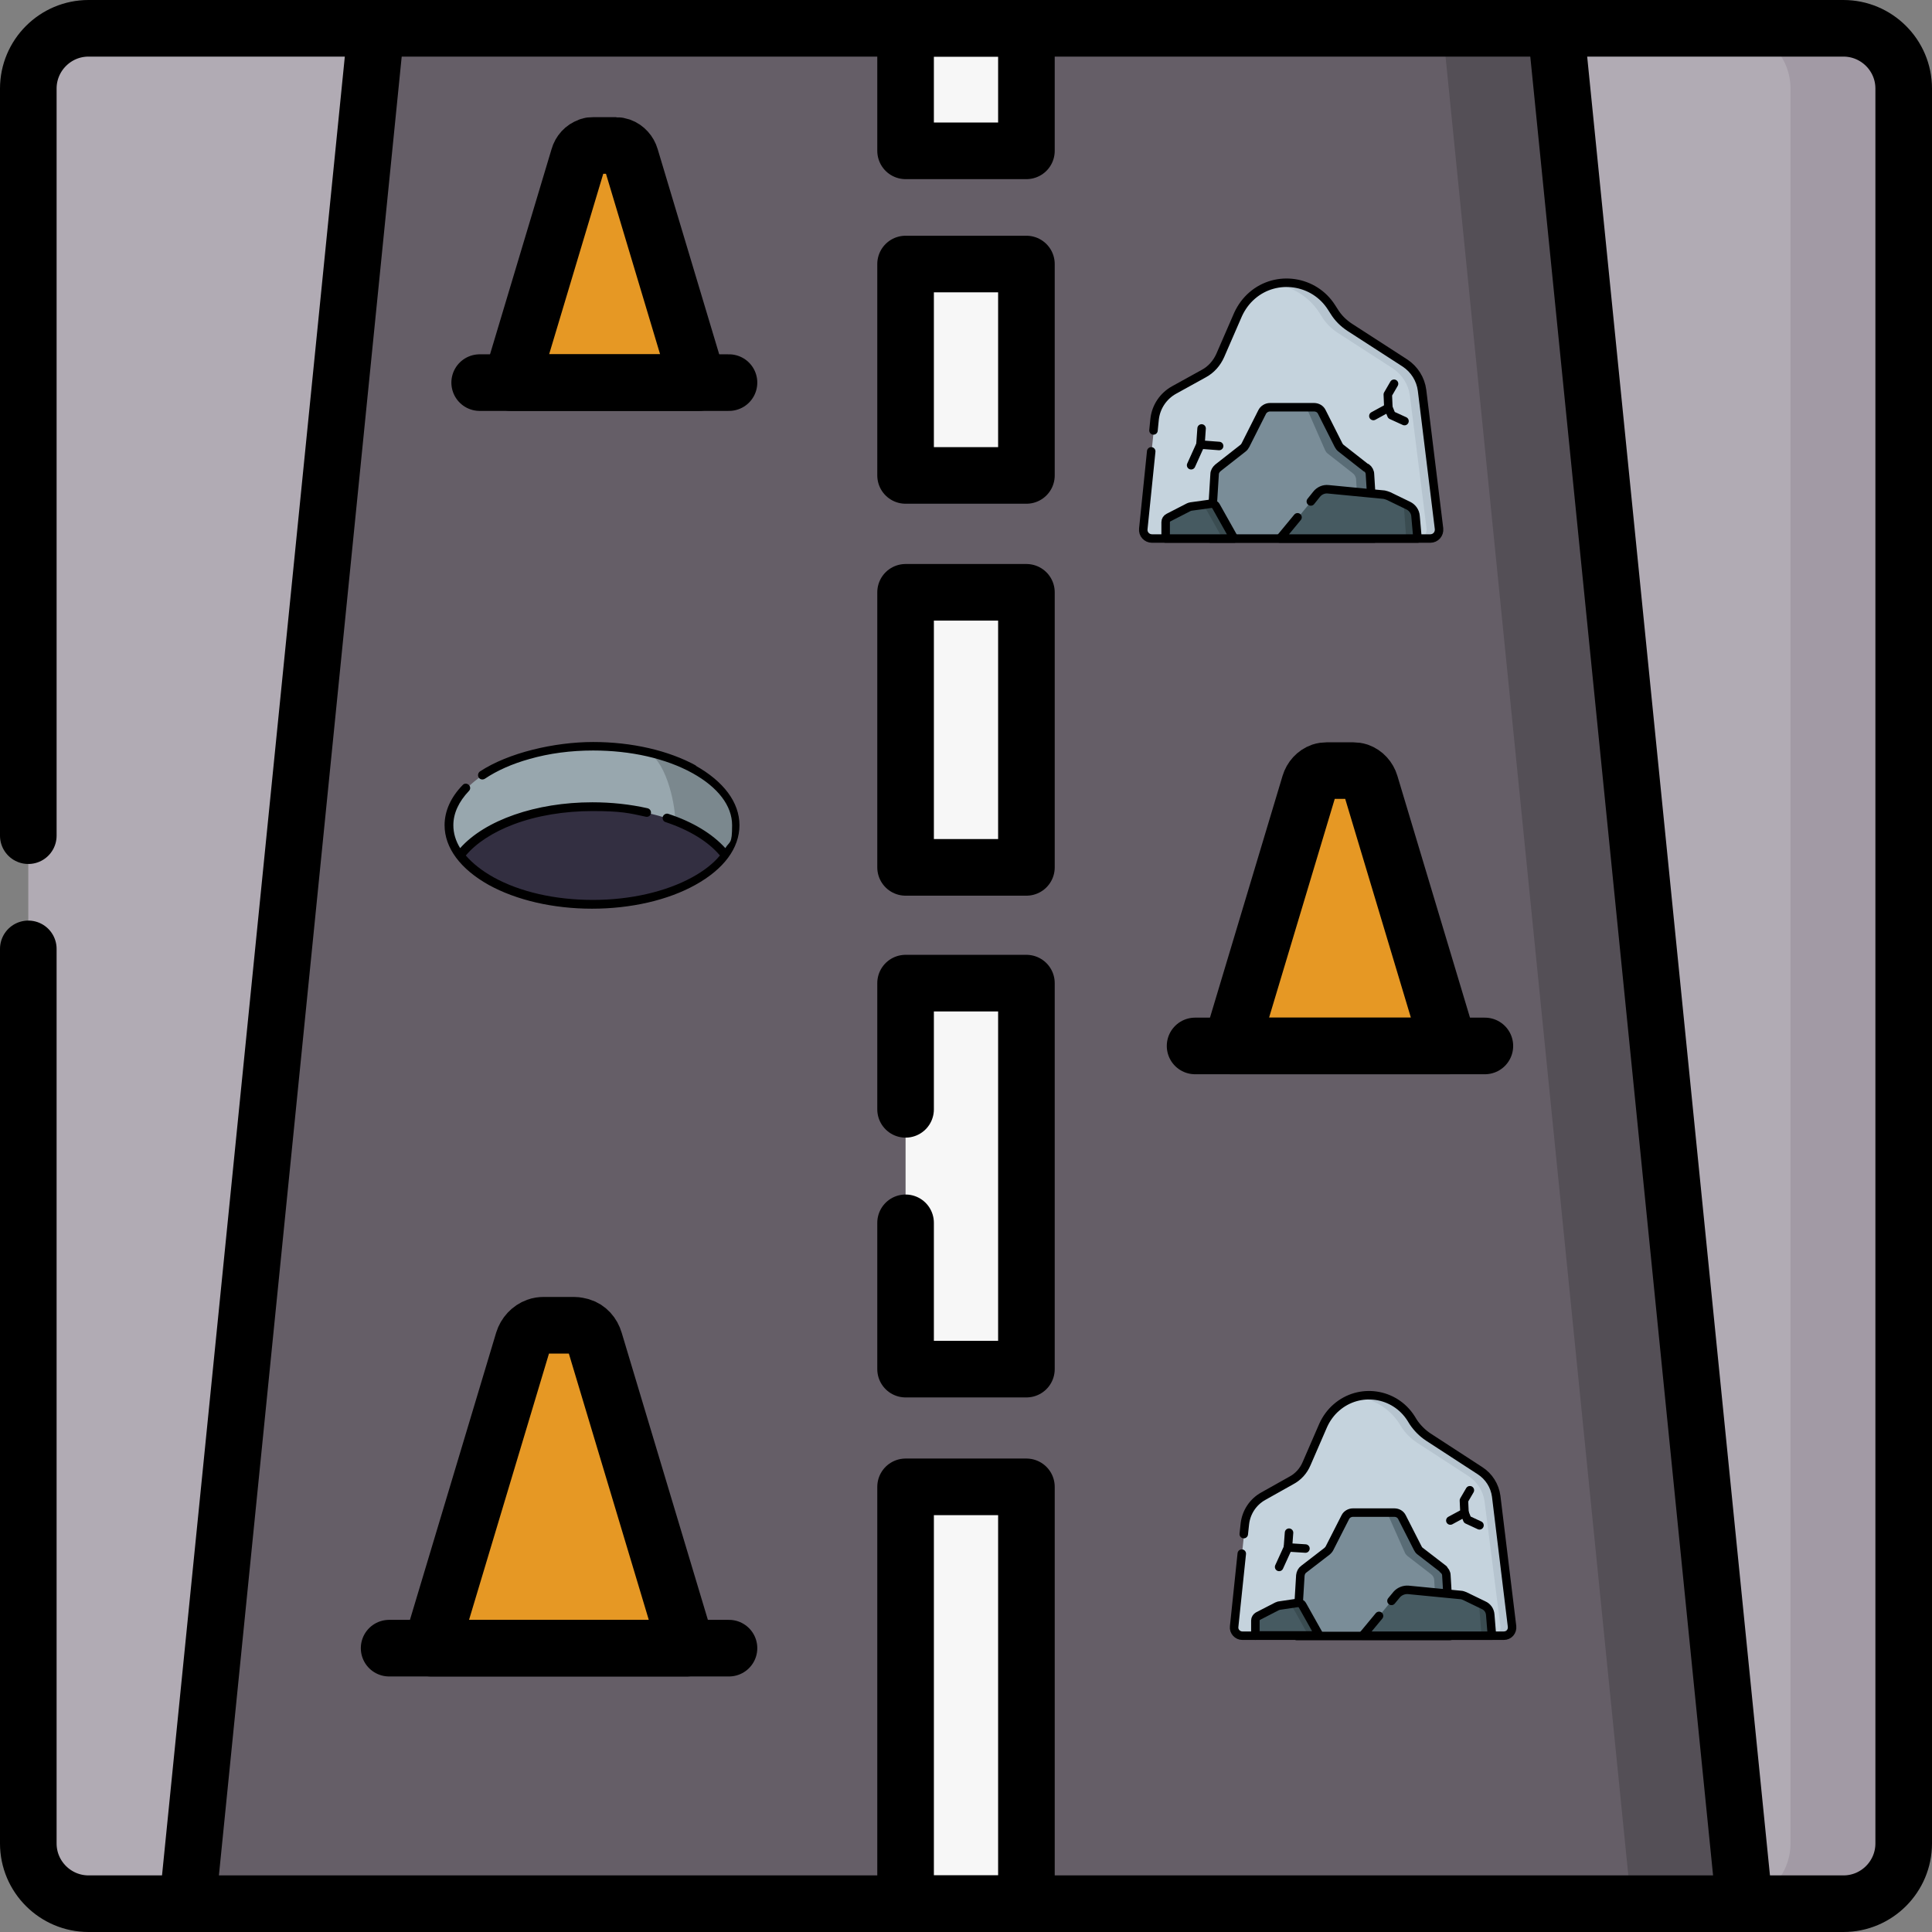 <?xml version="1.0" encoding="UTF-8"?><svg id="Calque_1" xmlns="http://www.w3.org/2000/svg" xmlns:xlink="http://www.w3.org/1999/xlink" viewBox="0 0 682.7 682.7"><rect x="0" y="0" width="682.7" height="682.7" fill="#808080" stroke="none"/><defs><clipPath id="clippath"><rect y="0" width="682.7" height="682.7" fill="none"/></clipPath></defs><g id="g2847"><g id="g2849"><path id="path2851" d="M616.4,672.7H66.3L132.9,10h417l66.6,662.7Z"/></g><g id="g2853"><g clip-path="url(#clippath)"><g id="g2855"><g id="g2861"><path id="path2863" d="M651.4,672.7H31.3c-11.7,0-21.3-9.5-21.3-21.3V31.3c0-11.7,9.5-21.3,21.3-21.3H651.4c11.7,0,21.3,9.5,21.3,21.3V651.4c0,11.7-9.5,21.3-21.3,21.3" fill="#b1abb4"/></g><g id="g2865"><path id="path2867" d="M651.4,10h-40c11.7,0,21.3,9.5,21.3,21.3V651.4c0,11.7-9.5,21.3-21.3,21.3h40c11.7,0,21.3-9.5,21.3-21.3V31.3c0-11.7-9.5-21.3-21.3-21.3" fill="#a29aa5"/></g><g id="g2869"><path id="path2871" d="M616.4,672.7H66.3L132.9,10h417l66.6,662.7Z" fill="#655e67"/></g><g id="g2873"><path id="path2875" d="M549.8,10h-40l66.6,662.7h40L549.8,10Z" fill="#544f56"/></g><path id="path2877" d="M362.7,53.3h-42.7V10h42.7V53.3Z" fill="#f7f7f7"/><path id="path2879" d="M362.7,306.5h-42.7v-97.2h42.7v97.2Z" fill="#f7f7f7"/><path id="path2881" d="M362.7,168h-42.7V93.3h42.7v74.7Z" fill="#f7f7f7"/><path id="path2883" d="M362.7,483.7h-42.7v-136.4h42.7v136.4Z" fill="#f7f7f7"/><path id="path2885" d="M362.7,672.7h-42.7v-147.3h42.7v147.3Z" fill="#f7f7f7"/><g id="g2887"><path id="path2889" d="M242.7,582.4l-32.6-108.6c-.7-2.4-2.4-4.4-4.8-5.1-.8-.2-1.6-.4-2.4-.4h-10.8c-.8,0-1.6,.1-2.4,.4-2.3,.8-4.1,2.8-4.8,5.1l-32.6,108.6h90.3Z" fill="#e69824"/></g><g id="g2891"><path id="path2893" d="M512,369.6l-27.8-92.6c-.6-2-2.1-3.7-4.1-4.4-.6-.2-1.3-.3-2-.3h-9.2c-.7,0-1.4,.1-2,.3-2,.7-3.5,2.4-4.1,4.4l-27.8,92.6h77Z" fill="#e69824"/></g><g id="g2895"><path id="path2897" d="M246.7,135.2l-23.9-79.7c-.5-1.7-1.8-3.2-3.5-3.8-.6-.2-1.1-.3-1.7-.3h-7.9c-.6,0-1.2,0-1.7,.3-1.7,.6-3,2-3.5,3.8l-23.9,79.7h66.3Z" fill="#e69824"/></g><g id="g2899"><path id="path2901" d="M66.3,672.7L132.2,17" fill="none" stroke="#000" stroke-linecap="round" stroke-linejoin="round" stroke-width="20"/></g><g id="g2903"><path id="path2905" d="M550.5,17l65.2,648.8" fill="none" stroke="#000" stroke-linecap="round" stroke-linejoin="round" stroke-width="20"/></g><g id="g2907"><path id="path2909" d="M10,295.3V31.3c0-11.7,9.5-21.3,21.3-21.3H651.4c11.7,0,21.3,9.5,21.3,21.3V651.4c0,11.7-9.5,21.3-21.3,21.3H31.3c-11.7,0-21.3-9.5-21.3-21.3V335.3" fill="none" stroke="#000" stroke-linecap="round" stroke-linejoin="round" stroke-width="20"/></g><path id="path2911" d="M362.7,53.3h-42.7V10h42.7V53.3Z" fill="none" stroke="#000" stroke-linecap="round" stroke-linejoin="round" stroke-width="20"/><path id="path2913" d="M362.7,306.5h-42.7v-97.2h42.7v97.2Z" fill="none" stroke="#000" stroke-linecap="round" stroke-linejoin="round" stroke-width="20"/><path id="path2915" d="M362.7,168h-42.7V93.3h42.7v74.7Z" fill="none" stroke="#000" stroke-linecap="round" stroke-linejoin="round" stroke-width="20"/><g id="g2917"><path id="path2919" d="M320,392v-44.6h42.7v136.4h-42.7v-51.7" fill="none" stroke="#000" stroke-linecap="round" stroke-linejoin="round" stroke-width="20"/></g><path id="path2921" d="M362.7,672.7h-42.7v-147.3h42.7v147.3Z" fill="none" stroke="#000" stroke-linecap="round" stroke-linejoin="round" stroke-width="20"/><g id="g2923"><path id="path2925" d="M242.7,582.4l-32.6-108.6c-.7-2.4-2.4-4.4-4.8-5.1-.8-.2-1.6-.4-2.4-.4h-10.8c-.8,0-1.6,.1-2.4,.4-2.3,.8-4.1,2.8-4.8,5.1l-32.6,108.6h90.3Z" fill="none" stroke="#000" stroke-linecap="round" stroke-linejoin="round" stroke-width="20"/></g><g id="g2927"><path id="path2929" d="M137.5,582.4h120.1" fill="none" stroke="#000" stroke-linecap="round" stroke-linejoin="round" stroke-width="20"/></g><g id="g2931"><path id="path2933" d="M512,369.6l-27.8-92.6c-.6-2-2.1-3.7-4.1-4.4-.6-.2-1.3-.3-2-.3h-9.2c-.7,0-1.4,.1-2,.3-2,.7-3.5,2.4-4.1,4.4l-27.8,92.6h77Z" fill="none" stroke="#000" stroke-linecap="round" stroke-linejoin="round" stroke-width="20"/></g><g id="g2935"><path id="path2937" d="M422.3,369.6h102.4" fill="none" stroke="#000" stroke-linecap="round" stroke-linejoin="round" stroke-width="20"/></g><g id="g2939"><path id="path2941" d="M246.7,135.2l-23.9-79.7c-.5-1.7-1.8-3.2-3.5-3.8-.6-.2-1.1-.3-1.7-.3h-7.9c-.6,0-1.2,0-1.7,.3-1.7,.6-3,2-3.5,3.8l-23.9,79.7h66.3Z" fill="none" stroke="#000" stroke-linecap="round" stroke-linejoin="round" stroke-width="20"/></g><g id="g2943"><path id="path2945" d="M169.5,135.2h88.1" fill="none" stroke="#000" stroke-linecap="round" stroke-linejoin="round" stroke-width="20"/></g></g></g></g></g><g><rect x="401.2" y="90.8" width="107.6" height="107.6" fill="none"/><g id="g7579"><path id="path7581" d="M442.6,104.5h0c-2.1,1.8-3.8,4.1-5,6.7l-6.3,14.5c-1.2,2.7-3.2,5-5.8,6.4l-10.5,5.8c-3.8,2.1-6.4,5.9-6.9,10.3l-4,38.7c-.2,1.8,1.2,3.4,3.1,3.4h98.3c1.9,0,3.3-1.6,3.1-3.5l-6-48.9c-.5-3.9-2.7-7.4-6-9.6l-19.5-12.6c-2.3-1.5-4.2-3.4-5.6-5.7l-.9-1.4c-6.1-9.6-19.4-11.6-28-4.2" fill="#c5d3dd"/></g><g id="g7583"><path id="path7585" d="M505.6,190.3h-4.6c1.9,0,3.3-1.6,3.1-3.5l-5.9-47c-.5-3.9-2.7-7.4-6-9.6l-19.5-12.6c-2.3-1.5-4.2-3.4-5.6-5.7l-.9-1.4c-3.7-5.8-10-9.6-16.4-10,7.7-2.1,16.3,.8,20.9,8l.9,1.4c1.4,2.3,3.4,4.2,5.6,5.7l19.5,12.6c3.3,2.2,5.5,5.6,6,9.6l6,48.9c.2,1.9-1.2,3.5-3.1,3.5" fill="#b6c4cf"/></g><g id="g7587"><path id="path7589" d="M406.8,159.5l-2.8,27.4c-.2,1.8,1.2,3.4,3.1,3.4h98.3c1.9,0,3.3-1.6,3.1-3.5l-6-48.9c-.5-3.9-2.7-7.4-6-9.6l-19.5-12.6c-2.3-1.5-4.2-3.4-5.6-5.7l-.9-1.4c-6.1-9.6-19.4-11.6-28-4.2h0c-2.1,1.8-3.8,4.1-5,6.7l-6.3,14.5c-1.2,2.7-3.2,5-5.8,6.4l-10.5,5.8c-3.8,2.1-6.4,5.9-6.9,10.3l-.4,4" fill="none" stroke="#000" stroke-linecap="round" stroke-linejoin="round" stroke-width="3"/></g><g id="g7591"><path id="path7593" d="M482.7,165.3l-8.8-6.9c-.4-.3-.7-.7-.9-1.1l-5.9-11.7c-.5-1.1-1.6-1.7-2.8-1.7h-15.5c-1.2,0-2.3,.7-2.8,1.7l-5.9,11.7c-.2,.4-.5,.8-.9,1.1l-8.8,6.9c-.7,.6-1.2,1.4-1.2,2.3l-1.4,22.7h57.7l-1.4-22.7c0-.9-.5-1.8-1.2-2.3" fill="#7a8d98"/></g><g id="g7595"><path id="path7597" d="M485.3,190.3h-4.8l-1.3-20.8c0-.9-.5-1.8-1.2-2.3l-8.8-6.9c-.4-.3-.7-.7-.9-1.1l-6-13.7c-.5-1.1-1.6-1.7-2.8-1.7h4.8c1.2,0,2.3,.7,2.8,1.7l5.9,11.7c.2,.4,.5,.8,.9,1.1l8.8,6.9c.7,.6,1.2,1.4,1.2,2.3l1.4,22.7Z" fill="#596c76"/></g><g id="g7599"><path id="path7601" d="M482.7,165.3l-8.8-6.9c-.4-.3-.7-.7-.9-1.1l-5.9-11.7c-.5-1.1-1.6-1.7-2.8-1.7h-15.5c-1.2,0-2.3,.7-2.8,1.7l-5.9,11.7c-.2,.4-.5,.8-.9,1.1l-8.8,6.9c-.7,.6-1.2,1.4-1.2,2.3l-1.4,22.7h57.7l-1.4-22.7c0-.9-.5-1.8-1.2-2.3Z" fill="none" stroke="#000" stroke-linecap="round" stroke-linejoin="round" stroke-width="3"/></g><g id="g7603"><path id="path7605" d="M497.8,178.8l-7-3.4c-.5-.2-1.1-.4-1.6-.5l-19.7-1.9c-1.6-.2-3.2,.5-4.2,1.8l-12.8,15.6h48.6l-.7-7.9c-.1-1.6-1.1-3-2.5-3.7" fill="#465a61"/></g><g id="g7607"><path id="path7609" d="M500.9,190.3h-4l-.7-9.8c0-1.2-.5-2.2-1.1-3.1l2.6,1.3c1.4,.7,2.4,2.1,2.5,3.7l.7,7.9Z" fill="#3a4c51"/></g><g id="g7611"><path id="path7613" d="M458.5,182.8l-6.2,7.5h48.6l-.7-7.9c-.1-1.6-1.1-3-2.5-3.7l-7-3.4c-.5-.2-1.1-.4-1.6-.5l-19.7-1.9c-1.6-.2-3.2,.5-4.2,1.8l-2,2.5" fill="none" stroke="#000" stroke-linecap="round" stroke-linejoin="round" stroke-width="3"/></g><g id="g7615"><path id="path7617" d="M411.9,190.3v-5.8c0-.7,.4-1.3,1-1.6l7.2-3.7c.2,0,.4-.2,.6-.2l7.2-1c.7-.1,1.5,.3,1.8,.9l6.4,11.4h-24.2Z" fill="#465a61"/></g><g id="g7619"><path id="path7621" d="M436.1,190.3h-4.1l-6.4-11.4c-.1-.2-.3-.4-.4-.5l2.7-.4c.7-.1,1.5,.3,1.8,.9l6.4,11.4Z" fill="#3a4c51"/></g><g id="g7623"><path id="path7625" d="M411.9,190.3v-5.8c0-.7,.4-1.3,1-1.6l7.2-3.7c.2,0,.4-.2,.6-.2l7.2-1c.7-.1,1.5,.3,1.8,.9l6.4,11.4h-24.2Z" fill="none" stroke="#000" stroke-linecap="round" stroke-linejoin="round" stroke-width="3"/></g><g id="g7627"><path id="path7629" d="M485.3,147l5.3-2.9-.2-4.7,2.2-3.8" fill="none" stroke="#000" stroke-linecap="round" stroke-linejoin="round" stroke-width="3"/></g><g id="g7631"><path id="path7633" d="M490.6,144l1.1,2.7,4.6,2.1" fill="none" stroke="#000" stroke-linecap="round" stroke-linejoin="round" stroke-width="3"/></g><g id="g7635"><path id="path7637" d="M420.9,164.4l3.3-7.3,.4-5.7" fill="none" stroke="#000" stroke-linecap="round" stroke-linejoin="round" stroke-width="3"/></g><g id="g7639"><path id="path7641" d="M424.2,157.1l6.6,.5" fill="none" stroke="#000" stroke-linecap="round" stroke-linejoin="round" stroke-width="3"/></g></g><g><rect x="433.4" y="484.5" width="101.2" height="101.2" fill="none"/><g id="g7579-2"><path id="path7581-2" d="M472.4,497.3h0c-2,1.7-3.6,3.9-4.7,6.3l-5.9,13.6c-1.1,2.6-3,4.7-5.5,6l-9.8,5.5c-3.6,2-6,5.6-6.5,9.7l-3.8,36.4c-.2,1.7,1.2,3.2,2.9,3.2h92.4c1.8,0,3.1-1.5,2.9-3.3l-5.6-46c-.5-3.7-2.6-7-5.7-9l-18.3-11.9c-2.1-1.4-3.9-3.2-5.3-5.3l-.8-1.3c-5.8-9.1-18.2-10.9-26.3-3.9" fill="#c5d3dd"/></g><g id="g7583-2"><path id="path7585-2" d="M531.6,578h-4.3c1.8,0,3.1-1.5,2.9-3.3l-5.6-44.1c-.5-3.7-2.6-7-5.7-9l-18.3-11.9c-2.1-1.4-3.9-3.2-5.3-5.3l-.8-1.3c-3.5-5.5-9.4-9-15.4-9.4,7.2-2,15.3,.7,19.6,7.5l.8,1.3c1.4,2.1,3.2,4,5.3,5.3l18.3,11.9c3.1,2,5.2,5.3,5.7,9l5.6,46c.2,1.7-1.1,3.3-2.9,3.3" fill="#b6c4cf"/></g><g id="g7587-2"><path id="path7589-2" d="M438.8,549l-2.7,25.8c-.2,1.7,1.2,3.2,2.9,3.2h92.4c1.8,0,3.1-1.5,2.9-3.3l-5.6-46c-.5-3.7-2.6-7-5.7-9l-18.3-11.9c-2.1-1.4-3.9-3.2-5.3-5.3l-.8-1.3c-5.8-9.1-18.2-10.9-26.3-3.9h0c-2,1.7-3.6,3.9-4.7,6.3l-5.9,13.6c-1.1,2.6-3,4.7-5.5,6l-9.8,5.5c-3.6,2-6,5.6-6.5,9.7l-.4,3.7" fill="none" stroke="#000" stroke-linecap="round" stroke-linejoin="round" stroke-width="3"/></g><g id="g7591-2"><path id="path7593-2" d="M510.1,554.5l-8.3-6.4c-.4-.3-.6-.6-.8-1l-5.6-11c-.5-1-1.5-1.6-2.7-1.6h-14.6c-1.1,0-2.2,.6-2.7,1.6l-5.6,11c-.2,.4-.5,.7-.8,1l-8.3,6.4c-.7,.5-1.1,1.3-1.2,2.2l-1.3,21.4h54.2l-1.3-21.4c0-.9-.5-1.7-1.2-2.2" fill="#7a8d98"/></g><g id="g7595-2"><path id="path7597-2" d="M512.5,578h-4.5l-1.2-19.6c0-.9-.5-1.7-1.2-2.2l-8.3-6.4c-.3-.3-.6-.6-.8-1l-5.7-12.8c-.5-1-1.5-1.6-2.7-1.6h4.5c1.1,0,2.2,.6,2.7,1.6l5.6,11c.2,.4,.5,.7,.8,1l8.3,6.4c.7,.5,1.1,1.3,1.2,2.2l1.3,21.4Z" fill="#596c76"/></g><g id="g7599-2"><path id="path7601-2" d="M510.1,554.5l-8.3-6.4c-.4-.3-.6-.6-.8-1l-5.6-11c-.5-1-1.5-1.6-2.7-1.6h-14.6c-1.1,0-2.2,.6-2.7,1.6l-5.6,11c-.2,.4-.5,.7-.8,1l-8.3,6.4c-.7,.5-1.1,1.3-1.2,2.2l-1.3,21.4h54.2l-1.3-21.4c0-.9-.5-1.7-1.2-2.2Z" fill="none" stroke="#000" stroke-linecap="round" stroke-linejoin="round" stroke-width="3"/></g><g id="g7603-2"><path id="path7605-2" d="M524.2,567.2l-6.6-3.2c-.5-.2-1-.4-1.5-.4l-18.5-1.8c-1.5-.1-3,.5-4,1.6l-12.1,14.7h45.7l-.6-7.4c-.1-1.5-1-2.8-2.4-3.4" fill="#465a61"/></g><g id="g7607-2"><path id="path7609-2" d="M527.2,578h-3.7l-.7-9.2c0-1.1-.5-2.1-1-2.9l2.4,1.2c1.3,.7,2.2,2,2.4,3.4l.6,7.4Z" fill="#3a4c51"/></g><g id="g7611-2"><path id="path7613-2" d="M487.3,571l-5.8,7h45.7l-.6-7.4c-.1-1.5-1-2.8-2.4-3.4l-6.6-3.2c-.5-.2-1-.4-1.5-.4l-18.5-1.8c-1.5-.1-3,.5-4,1.6l-1.9,2.3" fill="none" stroke="#000" stroke-linecap="round" stroke-linejoin="round" stroke-width="3"/></g><g id="g7615-2"><path id="path7617-2" d="M443.6,578v-5.4c0-.6,.4-1.2,.9-1.5l6.8-3.5c.2,0,.3-.1,.5-.2l6.7-1c.7,0,1.4,.2,1.7,.8l6,10.7h-22.8Z" fill="#465a61"/></g><g id="g7619-2"><path id="path7621-2" d="M466.3,578h-3.9l-6-10.7c-.1-.2-.2-.3-.4-.5l2.6-.4c.7,0,1.4,.2,1.7,.8l6,10.7Z" fill="#3a4c51"/></g><g id="g7623-2"><path id="path7625-2" d="M443.6,578v-5.4c0-.6,.4-1.2,.9-1.5l6.8-3.5c.2,0,.3-.1,.5-.2l6.7-1c.7,0,1.4,.2,1.7,.8l6,10.7h-22.8Z" fill="none" stroke="#000" stroke-linecap="round" stroke-linejoin="round" stroke-width="3"/></g><g id="g7627-2"><path id="path7629-2" d="M512.5,537.3l5-2.7-.2-4.4,2.1-3.6" fill="none" stroke="#000" stroke-linecap="round" stroke-linejoin="round" stroke-width="3"/></g><g id="g7631-2"><path id="path7633-2" d="M517.5,534.5l1,2.5,4.3,2" fill="none" stroke="#000" stroke-linecap="round" stroke-linejoin="round" stroke-width="3"/></g><g id="g7635-2"><path id="path7637-2" d="M452,553.7l3.1-6.8,.4-5.3" fill="none" stroke="#000" stroke-linecap="round" stroke-linejoin="round" stroke-width="3"/></g><g id="g7639-2"><path id="path7641-2" d="M455.1,546.8l6.2,.4" fill="none" stroke="#000" stroke-linecap="round" stroke-linejoin="round" stroke-width="3"/></g></g><g><path d="M260.2,291.7c0,7.4-5.3,14.2-13.9,19.2-9.2,5.4-22.3,8.7-36.7,8.7-28,0-50.6-12.5-50.6-27.9s22.7-27.9,50.6-27.9,12.8,.7,18.5,1.9h0c18.8,4.1,32.1,14.2,32.1,26Z" fill="#98a7ae"/><path d="M260.2,291.7c0,7.4-5.3,14.2-13.9,19.2-3.7-7.6-7.7-16.9-7.7-20.7,0-7.1-3.8-22.7-10.5-24.5,18.8,4.1,32.1,14.2,32.1,26Z" fill="#7b888e"/><path d="M256.4,302.4c-7.6,10.1-25.7,17.2-46.8,17.2s-39.2-7.1-46.8-17.2c7.6-10.1,25.7-17.2,46.8-17.2,21.1,0,39.2,7.1,46.8,17.2Z" fill="#332f41"/><path d="M246.1,270.6c-9.8-5.4-22.8-8.4-36.5-8.4s-30,3.8-40,10.4c-.7,.5-.9,1.5-.4,2.2h0c.5,.7,1.4,.8,2.1,.4,4.3-2.9,9.7-5.3,15.8-7,7-2,14.6-3,22.5-3,13.3,0,25.7,2.8,35.1,8,9,5,14,11.5,14,18.4s-.8,5.5-2.4,8.1c-4.5-5-11.5-9.3-20.1-12.1-.8-.3-1.7,.2-2,1h0c-.2,.8,.2,1.7,1,1.9,8.4,2.8,15.1,6.9,19.2,11.8-2.3,2.8-5.6,5.4-9.8,7.7-9.3,5.1-21.8,8-35.1,8s-25.7-2.8-35.1-8c-4.1-2.3-7.4-4.9-9.8-7.7,3.7-4.4,9.5-8.2,16.9-11,8.2-3.1,17.9-4.7,27.9-4.7s12.9,.7,18.8,2c.8,.2,1.6-.3,1.8-1.1h0c.2-.8-.3-1.7-1.2-1.9-6.2-1.4-12.8-2.1-19.5-2.1-19.9,0-37.9,6.3-46.7,16.2-1.6-2.6-2.4-5.3-2.4-8.1,0-4.2,1.9-8.3,5.5-12.1,.6-.6,.6-1.5,0-2.1h0c-.6-.6-1.6-.7-2.2,0-4.2,4.3-6.4,9.2-6.4,14.2,0,8,5.6,15.5,15.6,21.1,9.8,5.4,22.8,8.4,36.5,8.4s26.8-3,36.5-8.4c10.1-5.6,15.6-13,15.6-21.1s-5.6-15.5-15.6-21.1Z"/></g></svg>